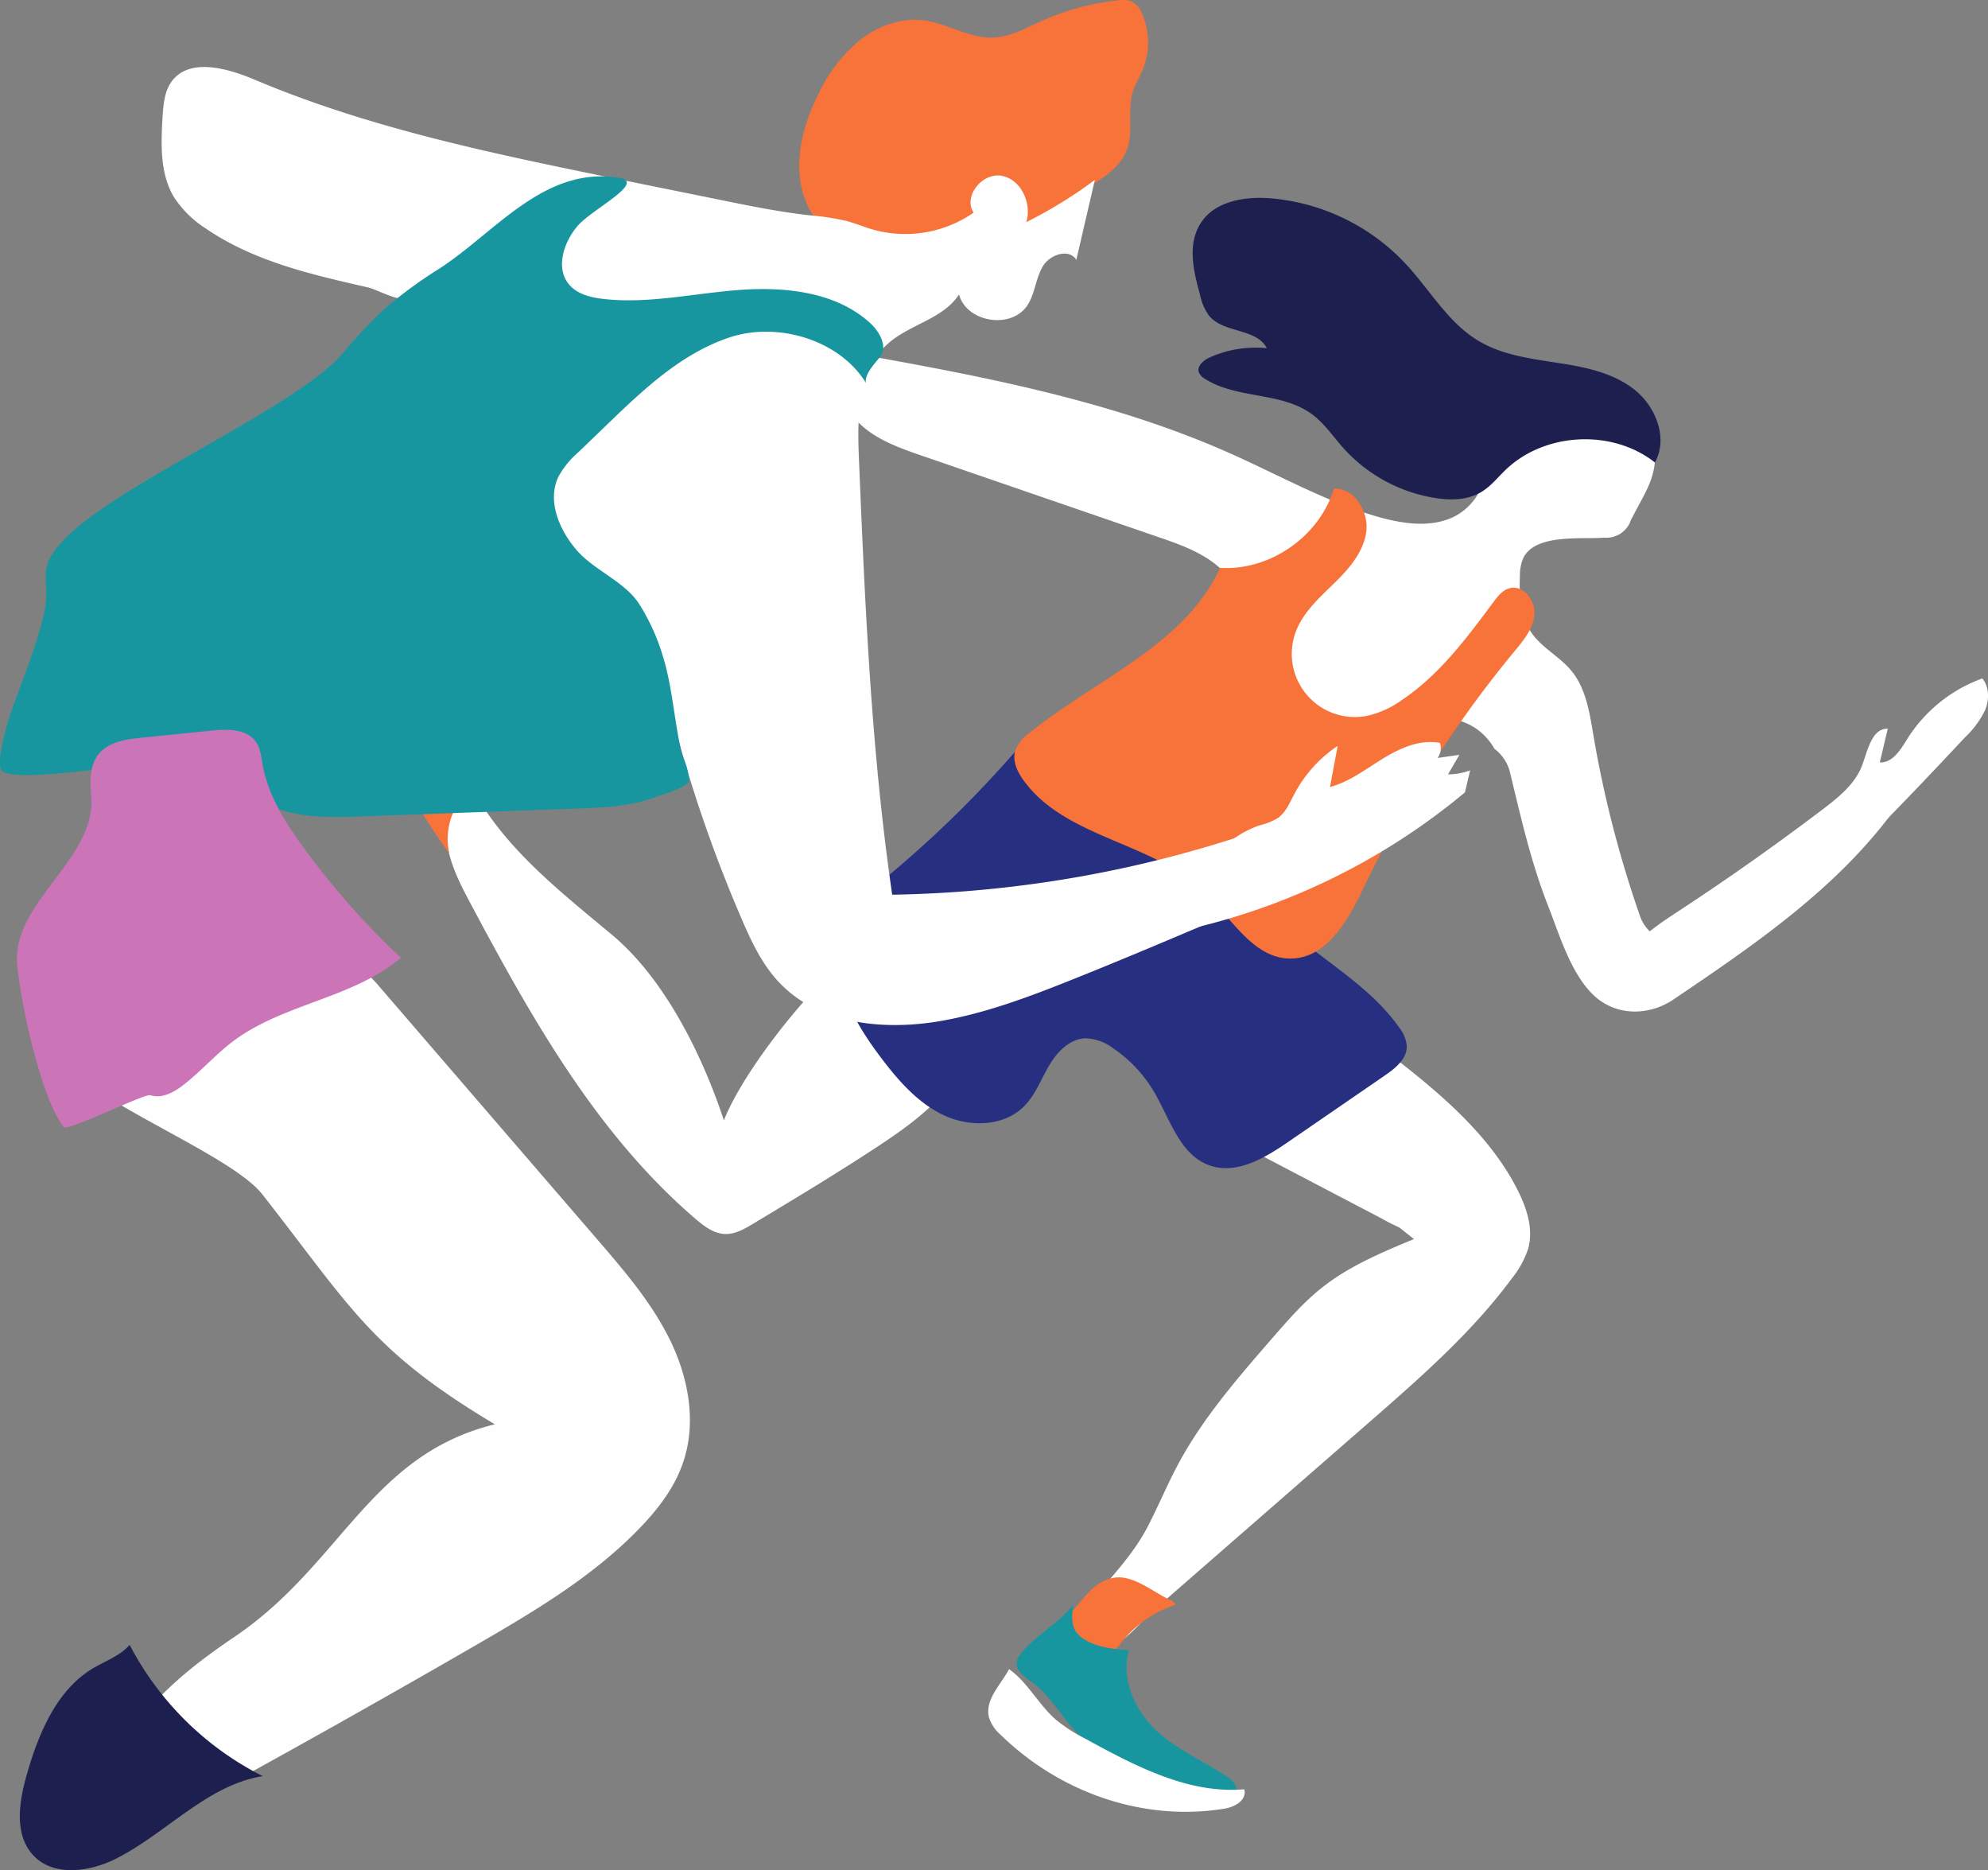 <svg xmlns="http://www.w3.org/2000/svg" viewBox="0 0 464.27 436.63"><rect x="0" y="0" width="464.27" height="436.63" fill="#808080" stroke="none"/><defs><style>.cls-1{fill:#fff;}.cls-2{fill:#f87339;}.cls-3{fill:#272f80;}.cls-4{fill:#1d1f4e;}.cls-5{fill:#1896a0;}.cls-6{fill:#fefefe;}.cls-7{fill:#cb74b7;}</style></defs><title>Fichier 3</title><g id="Calque_2" data-name="Calque 2"><g id="Calque_1-2" data-name="Calque 1"><path class="cls-1" d="M380.38,235.75c.35.07.71.12,1.08.17a36.74,36.74,0,0,1,4-18.31,9,9,0,0,1-2.55-4,258.84,258.84,0,0,1-10.82-42.1c-.88-5.23-1.73-10.78-5.1-14.88-2.73-3.32-6.85-5.33-9.3-8.85-2.62-3.77-2.92-8.65-2.74-13.24a10.66,10.66,0,0,1,.75-4.16c2.74-5.87,13.69-4.41,19-4.85a6,6,0,0,0,6.19-4.16l3-5.64c2.56-4.82,3.94-10,.76-14.93-2.19-3.4-5.83-5.59-9.51-7.28-4.5-2.07-9.84-3.54-14.3-1.38-3.88,1.87-7.37,6.4-11.41,4.91-1-.38-1.91-1.13-3-1.22-2.4-.23-3.81,2.9-3.26,5.24s2.22,4.27,3,6.55c1.78,5.46-2.4,11.49-7.77,13.53s-11.39,1-16.9-.57c-11.91-3.49-22.83-9.66-34.17-14.71-28.7-12.78-60-18.4-90.91-23.92a16.77,16.77,0,0,0,2.82,15.29c3.88,4.86,10.08,7.1,15.95,9.12l55.23,19c5.08,1.74,10.3,3.57,14.32,7.12,10.94,9.68,9,27.82,17.79,39.46a11,11,0,0,0,4.94,4c3.84,1.33,7.93-.81,11.49-2.78,8.18-4.52,18.84-8.31,26.29-2.67a14.47,14.47,0,0,1,3.77,4.35,9.79,9.79,0,0,1,3.68,5.75c2.46,10.16,4.82,20.57,8.62,30.34C364,217.69,366.67,227,372,232.2s13.21,5,18.91,1.09c19.09-12.9,38.59-26.21,52-44.92"/><path class="cls-1" d="M169.05,261.57c-5-15.2-13.84-33.06-26.11-43.3s-25.34-20.4-32.82-34.53c-6,.57-5.85,4.44-5.87,10.42s2.84,11.55,5.65,16.82c14.27,26.75,29.48,53.86,52.51,73.58,2,1.72,4.27,3.46,6.92,3.55,2.36.08,4.53-1.18,6.56-2.4C186,279.63,196.13,273.54,206,267c8.29-5.53,16.83-12,20-21.48L203,222.68a2.24,2.24,0,0,0-3.66-.21C189.27,230.27,173.77,249.71,169.05,261.57Z"/><path class="cls-2" d="M96.8,175.28c-1.43.87-3,1.95-3.23,3.61a5.54,5.54,0,0,0,.81,3.11,111,111,0,0,0,10.52,17.18,15.5,15.5,0,0,1,9-17.51,48.06,48.06,0,0,1-6.31-10.91C103.69,171.14,100.17,173.24,96.8,175.28Z"/><path class="cls-1" d="M269.55,375.84c-3.28,2.87-6.78,7.83-11.14,8.83s-8.31.23-9.53-3.81c6-8.07,14.51-15.51,19.11-24.35,2.52-4.85,4.6-9.9,7.19-14.73C281,330.94,289.29,321.44,297.5,312c3.59-4.11,7.21-8.26,11.59-11.65,6.22-4.84,13.73-8,21.13-11.06-8.33-6.51-20.62-16.73-29-23.24-1.82-1.42-3.83-3.42-3.1-5.52a5.58,5.58,0,0,1,1.83-2.2A71.92,71.92,0,0,1,319.06,247a6.31,6.31,0,0,1,7.89,1c10.92,8.55,21.56,18,27.57,30.05,2.1,4.2,3.61,8.95,2.38,13.43a22,22,0,0,1-3.83,7c-9.33,12.65-21.46,23.24-33.48,33.73Z"/><path class="cls-1" d="M314.11,254.53a21.57,21.57,0,0,0-28.93,10.33l37.58,19.68a44.05,44.05,0,0,0,9.07,3.91,34.64,34.64,0,0,0-13.54-31.37A26.69,26.69,0,0,0,314.11,254.53Z"/><path class="cls-3" d="M207.19,204.67c-3.19,2.66-6.52,5.32-8.65,8.89-3.15,5.27-3.24,12-1.46,17.83s5.27,11.09,9,16c4,5.24,8.57,10.38,14.59,13.11s13.82,2.47,18.49-2.21c2.62-2.63,3.93-6.24,5.81-9.45s4.79-6.28,8.5-6.42a11.3,11.3,0,0,1,6.61,2.41,31.7,31.7,0,0,1,9.42,10.07c3.74,6.35,6,14.74,13,17.2,6.26,2.21,12.86-1.72,18.33-5.48l22.58-15.52c2.44-1.68,5.15-3.84,5.13-6.8a8.07,8.07,0,0,0-1.84-4.47c-8.2-11.67-22.44-17.72-31.52-28.72-3.38-4.1-6-8.87-10.1-12.3-7.06-6-16.92-6.81-25.94-8.76s-18.9-6.44-21.4-15.33A260.3,260.3,0,0,1,207.19,204.67Z"/><path class="cls-2" d="M240.43,171.11a9.34,9.34,0,0,0-3.28,3.95c-.84,2.48.41,5.17,2,7.28,9.81,13.38,30.05,14.26,42,25.77,6.39,6.17,11.56,15.85,20.43,15.69,8.36-.16,13.33-9.08,16.93-16.62A267,267,0,0,1,353.74,152c2.11-2.55,4.37-5.29,4.61-8.58s-2.7-7-5.88-6.06c-1.61.46-2.72,1.89-3.72,3.24-6.24,8.41-12.65,17-21.34,22.83a22.38,22.38,0,0,1-8.33,3.74,14.74,14.74,0,0,1-16.45-19.71c1.7-4.51,5.45-7.87,8.9-11.23s6.86-7.25,7.53-12-2.73-10.36-7.54-10.18c-3.33,11.17-14.95,19.27-26.59,18.53C276.66,150.65,255.88,158.61,240.43,171.11Z"/><path class="cls-4" d="M345.94,114.87c2.19-1.31,3.8-3.36,5.63-5.13,9.15-8.83,24.92-9.63,34.91-1.77,3.13-5.6.26-13-4.78-17s-11.63-5.28-18-6.26-12.91-1.83-18.42-5.13c-7.15-4.27-11.4-12-17.07-18.05a48.75,48.75,0,0,0-31.51-15.23c-6-.48-12.89.65-16.2,5.66s-1.78,11.29-.24,16.91a12.31,12.31,0,0,0,2.18,4.94c3.43,4,11,2.82,13.41,7.49a26.12,26.12,0,0,0-13.31,2.14c-1.44.65-3.06,2-2.57,3.47a3.2,3.2,0,0,0,1.46,1.56c7.42,4.7,17.73,3,24.84,8.15,3,2.17,5.06,5.33,7.53,8.07A36.54,36.54,0,0,0,335,116.24C338.7,116.85,342.72,116.81,345.94,114.87Z"/><path class="cls-1" d="M445.34,172.64a34.6,34.6,0,0,1,17.6-14.24c1.66,2,1.65,5,.65,7.4a21.66,21.66,0,0,1-4.6,6.26c-18,19.19-36.21,38.53-57.88,53.47-7.07,4.87-14.86,9.38-23.44,9.89-1.52-4.67.26-9.91,3.34-13.74s7.3-6.54,11.41-9.23q17-11.17,33.27-23.5c3.7-2.81,7.54-5.9,9.18-10.25,1.33-3.52,2.23-8.62,6-8.58L439,178C441.93,178.17,443.81,175.11,445.34,172.64Z"/><path class="cls-2" d="M272.76,373.3a3.89,3.89,0,0,1,1.82,1.33,27.33,27.33,0,0,0-11.94,7.9c-1.92,2.3-3.61,5.12-7.08,6a8.49,8.49,0,0,1-7.85-2.27,7.25,7.25,0,0,1-1.5-6.45c5.27-2.86,7.66-10.48,14-11.45C264.53,367.66,269.16,371.56,272.76,373.3Z"/><path class="cls-5" d="M238.39,386.11a4.82,4.82,0,0,0-.88,1.5c-.63,2.19,1.66,3.86,3.39,5.07,4.53,3.17,7.29,8.78,11.38,12.64a33.43,33.43,0,0,0,9.26,5.82,87.85,87.85,0,0,0,27,7.53c.72-1.4-.64-3-1.87-3.8-5.45-3.68-11.56-6.17-16.49-10.7s-8.55-12.08-6.5-18.9c-3.52-.26-7.15-.56-10.27-2.42s-3.34-4.24-2.76-8.19C247.35,379,241.74,381.8,238.39,386.11Z"/><path class="cls-1" d="M286.12,422.25c2.25-.37,5.15-2,4.45-4.5-13,1.16-25.48-5.44-37.24-11.88a36.71,36.71,0,0,1-6.79-4.41c-4-3.5-6.61-8.76-10.88-11.75-2,3.72-5.77,7.2-4.67,11.36a9.17,9.17,0,0,0,2.78,4.05C248,418.93,267.6,425.34,286.12,422.25Z"/><path class="cls-2" d="M241.3,51.38a4.55,4.55,0,0,1-2.09.82c-2.25.08-3.53-3-5.78-3.21-2.49-.25-3.71,2.87-5.47,4.66-2,2.05-5.16,2.41-8,2.54a110,110,0,0,1-19.54-.84c-2.91-.38-5.94-.94-8.26-2.73a12.3,12.3,0,0,1-3.48-4.53c-3.87-8-1.71-17.71,2.23-25.7a37.19,37.19,0,0,1,9.75-12.91c4.25-3.39,9.77-5.43,15.16-4.72S226.37,9,232,8.77c4-.17,7.58-2.21,11.21-3.85A58.82,58.82,0,0,1,261.06.09a6,6,0,0,1,3.32.3,5.41,5.41,0,0,1,2.34,2.84,16.74,16.74,0,0,1,.18,12.94c-.76,1.85-1.85,3.56-2.42,5.47-1.22,4.19.21,8.84-1.19,13C261.8,39,257.55,41.67,253.6,44Z"/><path class="cls-6" d="M40.7,46.14A24.69,24.69,0,0,0,48,53.31C59.19,61,72.74,64.11,85.94,67.1c1.56.35,6.27,2.77,7.85,2.59a24.11,24.11,0,0,0,7-1.81c12.17-6.8,21.84-13.61,34-20.41-2.85,4.09-8.29,6.56-7.11,11.41,1,4.31,1,11,5.3,11.95s12.64,5.06,17,4.3c7.51-1.29,12.45-2.56,20-3.85a30.76,30.76,0,0,1,12.24,0c4.19.91,10.7-1.48,11.56,2.72-35.14-1.59-51.71,12-65.52,30.84-4.24,5.76.4,14.89,3.94,21.1,1.87,3.28,5.26,5.35,8.12,7.83,10.63,9.2,14,23.95,17.72,37.51a324.7,324.7,0,0,0,15.12,43.17c2.31,5.38,4.85,10.8,8.88,15,9.16,9.64,24.11,11.19,37.23,9,10.84-1.83,21.2-5.76,31.41-9.85,13.11-5.24,26.09-10.78,39.08-16.32a16,16,0,0,0,5.23-3.05c4.07-4,2.86-10.74,1.37-16.25a276,276,0,0,1-88,15.91c-4.93-33.8-6.36-68-7.78-102.12-.4-9.47-.25-20.3,6.84-26.58,5.07-4.49,12.9-5.74,16.54-11.45,1.76,6.58,12.3,8.23,16,2.5,1.74-2.7,1.91-6.17,3.54-9s6.18-4.32,7.86-1.57L255.69,42a104.76,104.76,0,0,1-16,9.85c1.3-4.41-1.22-9.94-5.73-10.8s-9.1,4.76-6.59,8.6a28,28,0,0,1-23.54,3.94c-2.07-.6-4.06-1.45-6.14-2a59.17,59.17,0,0,0-8.8-1.34c-7.2-.82-14.31-2.28-21.41-3.73L144,41.76C115.33,35.9,86.41,30,59.42,18.58c-6.5-2.74-15.4-5.19-19.44.59-1.56,2.23-1.79,5.11-2,7.83C37.59,33.54,37.28,40.55,40.7,46.14Z"/><path class="cls-6" d="M310.6,183.75c4.54-1.22,8.38-4.19,12.38-6.65s8.68-4.53,13.3-3.65a4,4,0,0,1-.54,3.51l5.08-.72-2.65,4.55a14.71,14.71,0,0,0,5.16-.93L342.12,185a154.46,154.46,0,0,1-63.83,31.78,23.69,23.69,0,0,1,15.86-24.08,15.62,15.62,0,0,0,4.22-1.67c1.88-1.3,2.8-3.55,3.87-5.58a30.79,30.79,0,0,1,10.16-11.31Z"/><path class="cls-6" d="M55,382c24.78-16.84,31.46-42.33,60.56-49.46C86.72,315.32,82,305.33,61.3,278.9c-8.37-10.7-48.41-24.42-51.86-37.56,13.7-7.69,49.1-15.83,64.74-17.37a17.45,17.45,0,0,1,6,.15c3.77.95,6.55,4,9.08,7l50.22,58.25c6.33,7.34,12.73,14.79,17,23.51s6.19,19,3.17,28.19c-2,6.26-6.22,11.61-10.84,16.31-10.89,11.07-24.44,19.07-37.87,26.84q-38.36,22.16-77.33,43.2c-6.29-6.33.58-8.12-3.69-16a6.09,6.09,0,0,1-1-3.34,6,6,0,0,1,1.05-2.56C36.07,395.75,45.44,388.45,55,382Z"/><path class="cls-5" d="M152.94,186.16c1.46-.53,8.13-2.46,8-4-.46-4.31-1.37-4.37-2-7.49-1.5-6.91-2-14.54-4.09-21.31a48.94,48.94,0,0,0-5.66-12.47c-3.45-5.19-10.47-7.75-14.54-12.47s-6.92-11.5-4.24-17.12a21,21,0,0,1,4.69-5.75l6.63-6.38c8.52-8.22,17.44-16.68,28.67-20.4s25.65.56,31.84,10.65c-.46-1.85,2-4.52,3.22-6,1.91-2.26.11-5.73-2-7.76-7.81-7.35-19.52-8.72-30.23-8S151.72,71,141.06,69.81c-3-.32-6.19-1.07-8.14-3.36-3.26-3.84-1.3-9.91,2-13.73s15.34-9.78,10.2-11.11C127.35,38.4,116,54,102.68,62.67a104.3,104.3,0,0,0-12.91,9.46,111.49,111.49,0,0,0-9.7,10.33c-11.39,13.23-54.54,31.2-65.93,44.43a14.7,14.7,0,0,0-2.88,4.26c-.81,2.14-.59,4.51-.46,6.79.47,7.93-7.65,24.93-9.52,32.65-.69,2.86-1.55,5.77-1.2,8.7.65,5.42,44.36-4.3,48.58-.83,5,4.11,10.15,8.31,16.28,10.42,6.33,2.18,13.2,2,19.89,1.72l49.45-1.8C140.58,188.57,147,188.32,152.94,186.16Z"/><path class="cls-7" d="M43.05,253.14c-2.26,1.8-5.15,3.45-7.9,2.57-1.45-.47-19.3,8.57-20.27,7.39C9.57,256.61,4.66,233.37,4,225c-1.14-14.35,18.44-24.55,17.3-38.9-.27-3.46-.44-7.29,1.71-10,2.31-2.91,6.42-3.5,10.11-3.87l16.33-1.65c3.75-.38,8.28-.42,10.38,2.71,1,1.49,1.17,3.36,1.48,5.13,1.28,7.31,5.4,13.78,9.79,19.77a186.24,186.24,0,0,0,22.51,25.43c-11.13,9.46-27.35,10.67-39.06,19.4C50.46,246.07,47.05,250,43.05,253.14Z"/><path class="cls-4" d="M7.1,432.38c-3.7-4.84-2.58-11.92-.89-17.88,2.75-9.74,7-19.85,15.38-24.91,2.95-1.79,6.37-2.92,8.69-5.54a71.2,71.2,0,0,0,31.09,30.64C48.43,416.7,38.8,428.09,27,434,20.5,437.26,11.6,438.29,7.1,432.38Z"/></g></g></svg>
